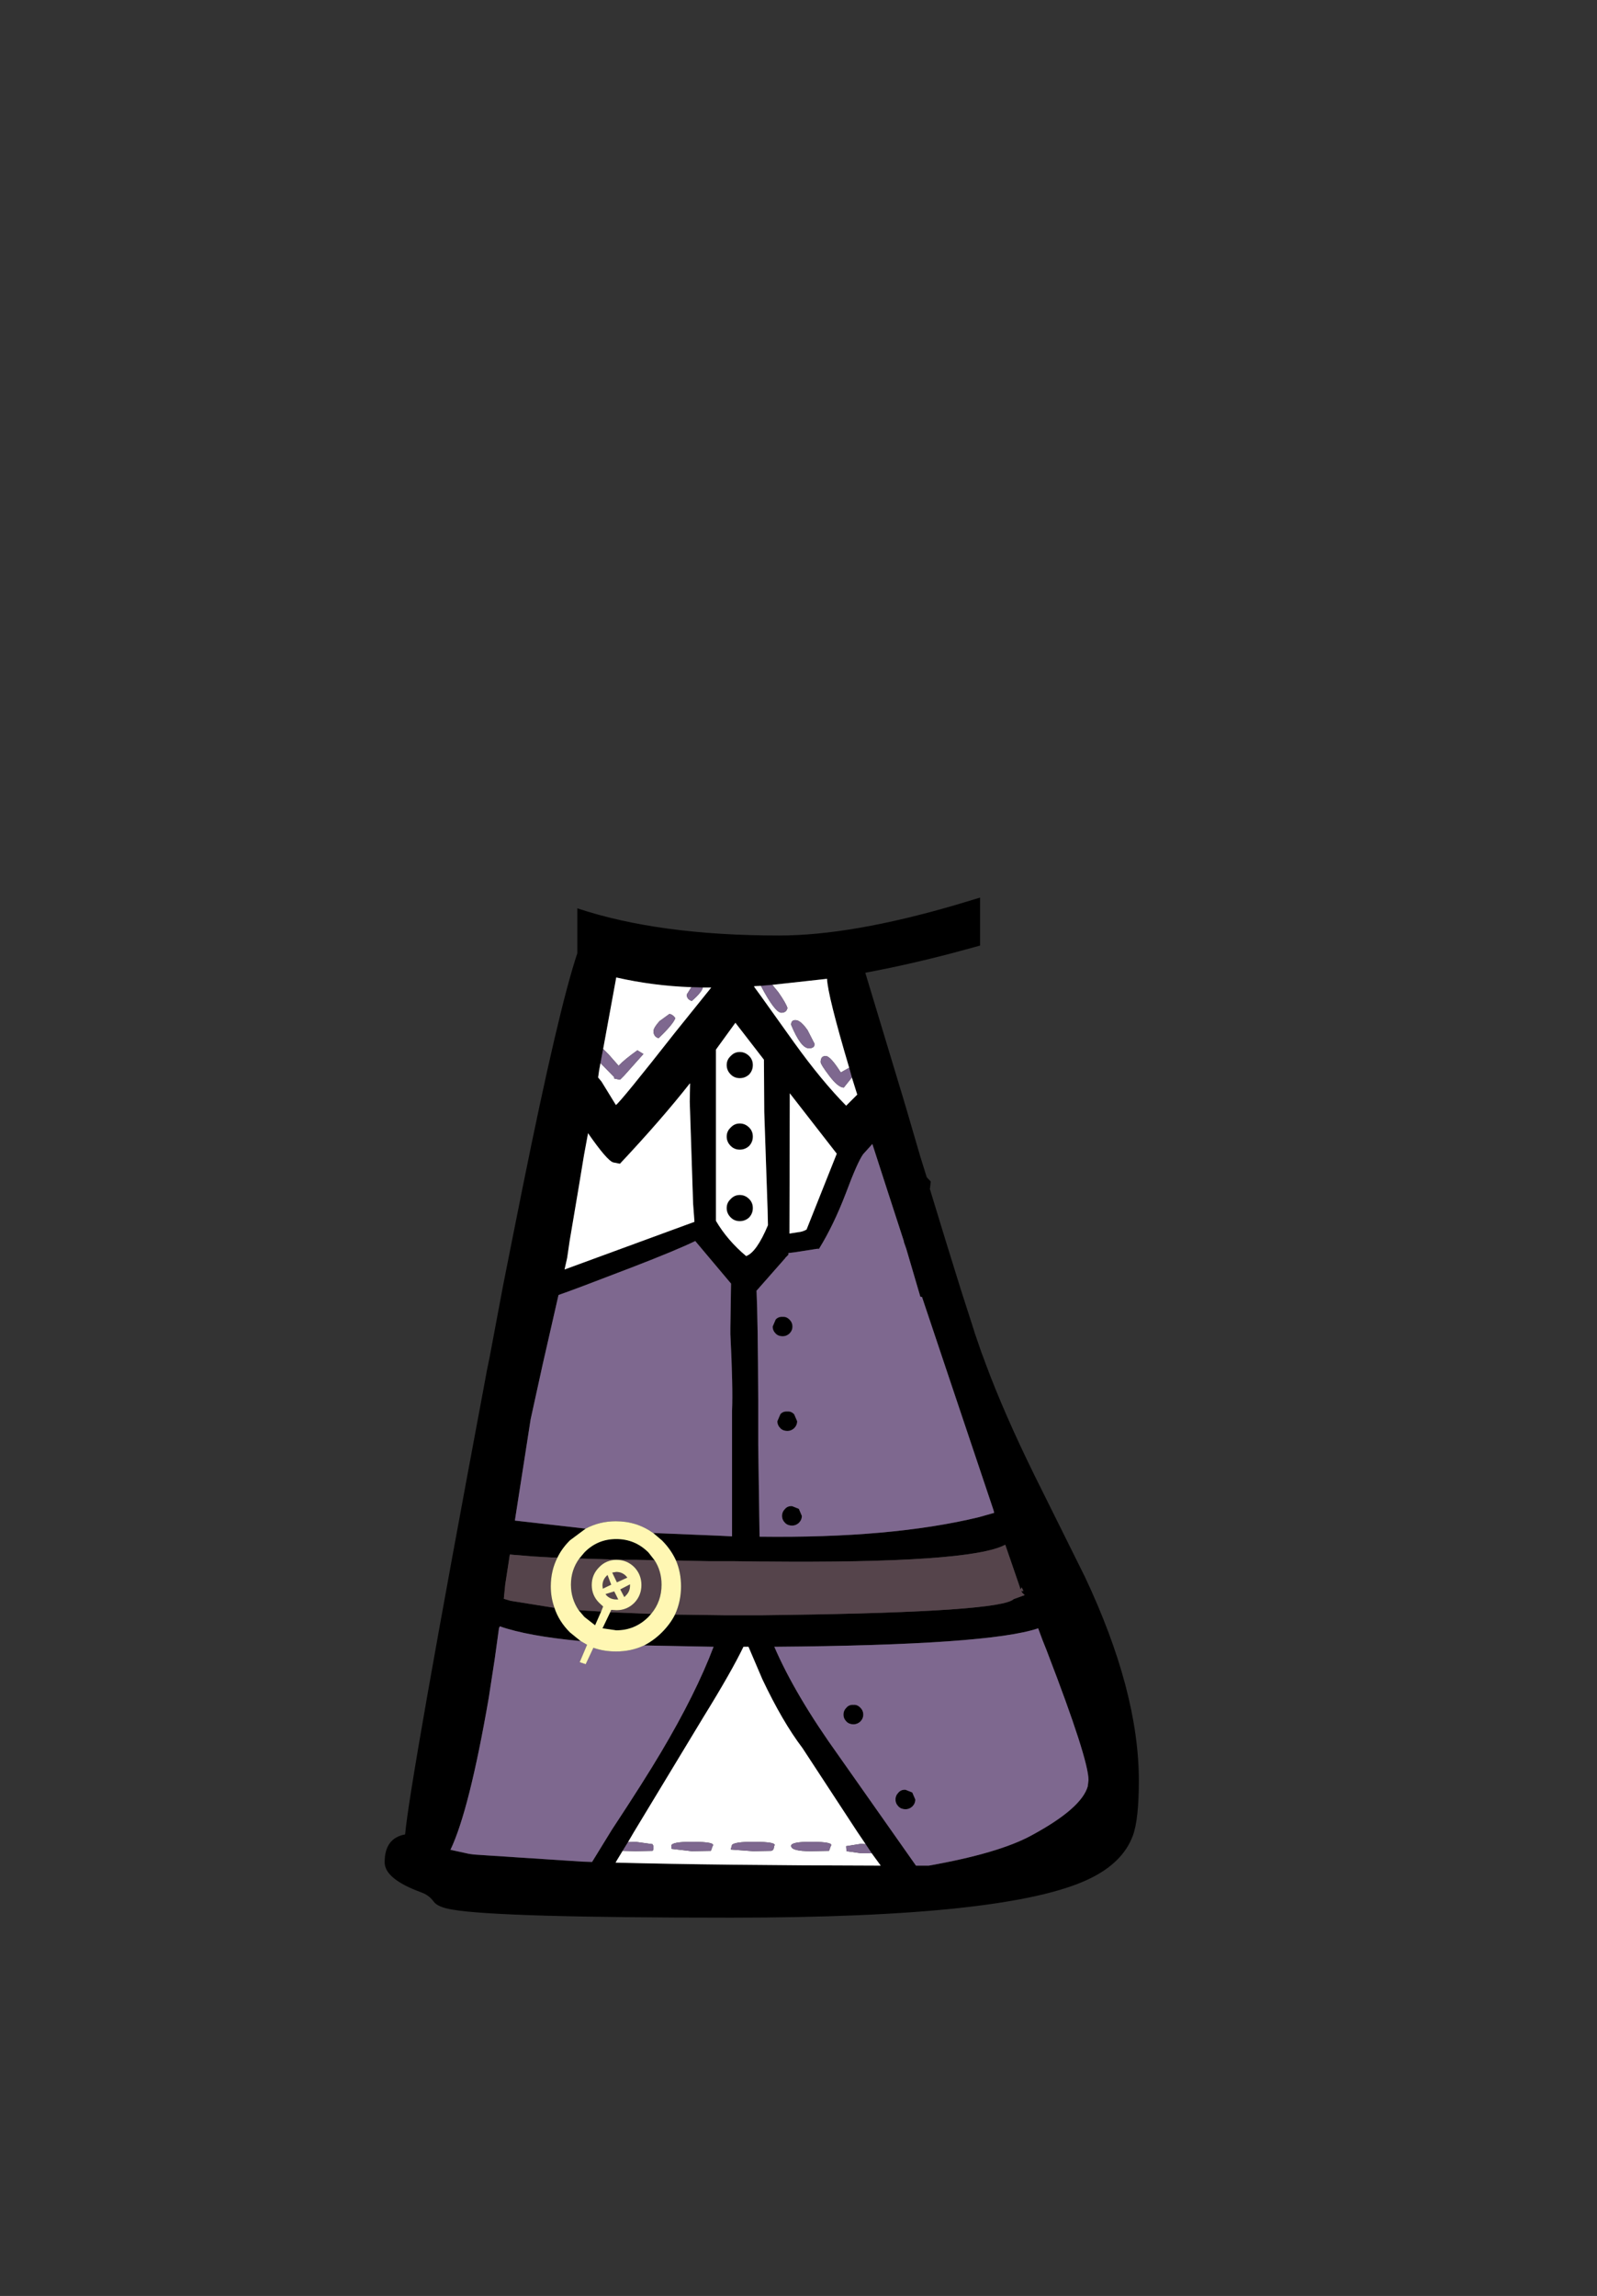 <?xml version="1.0" encoding="UTF-8" standalone="no"?>
<svg xmlns:xlink="http://www.w3.org/1999/xlink" height="342.0px" width="237.9px" xmlns="http://www.w3.org/2000/svg">
  <rect width="100%" height="100%" fill="#333333" stroke="none"/>
  <g transform="matrix(1, 0, 0, 1, 118.05, 273.9)">
    <use height="151.95" transform="matrix(1.0, 0.0, 0.0, 1.0, -60.75, -140.2)" width="112.35" xlink:href="#shape0"/>
  </g>
  <defs>
    <g id="shape0" transform="matrix(1, 0, 0, 1, 60.75, 140.2)">
      <path d="M23.9 -131.95 Q17.25 -130.2 10.85 -129.0 L16.65 -109.8 16.7 -109.6 16.75 -109.45 16.8 -109.3 19.05 -101.6 20.0 -98.55 20.6 -97.9 20.5 -97.0 20.5 -96.9 20.45 -96.85 22.85 -89.0 24.65 -83.2 25.1 -81.75 27.0 -75.85 27.15 -75.35 28.15 -72.45 28.45 -71.65 28.6 -71.25 28.8 -70.7 Q31.55 -63.3 36.05 -54.15 L43.55 -39.05 Q51.6 -22.0 51.6 -8.65 51.6 -2.85 50.7 -0.45 49.2 3.6 44.15 6.0 32.15 11.75 -9.15 11.75 -43.85 11.75 -50.65 10.55 -52.85 10.2 -53.45 9.35 -54.15 8.4 -55.25 8.0 -60.75 6.0 -60.75 3.5 -60.75 -0.1 -57.7 -0.65 -57.05 -8.2 -45.75 -68.5 L-45.55 -69.6 -45.1 -71.8 -43.1 -82.45 -41.8 -89.0 -40.2 -97.0 Q-34.85 -123.55 -32.05 -131.9 L-32.05 -138.6 Q-19.9 -134.55 -2.0 -134.55 8.75 -134.55 24.3 -139.1 L27.95 -140.2 27.95 -133.05 23.9 -131.95 M8.45 -114.85 Q5.25 -125.65 5.15 -128.1 L-3.0 -127.2 -4.7 -127.05 -5.7 -127.0 -5.7 -126.9 -4.75 -125.6 0.25 -118.6 Q4.35 -112.9 8.0 -109.2 L9.65 -110.85 8.85 -113.4 8.45 -114.85 M11.55 -103.1 L10.55 -102.0 Q9.7 -100.85 7.95 -96.15 6.15 -91.45 4.0 -87.95 L4.0 -87.9 3.9 -87.9 3.85 -87.8 3.8 -87.9 0.25 -87.35 -0.6 -87.25 -0.6 -87.0 -0.7 -86.9 -0.95 -86.65 -1.05 -86.55 -1.1 -86.45 -1.2 -86.35 -5.25 -81.75 -5.35 -81.65 Q-5.15 -77.35 -5.1 -65.5 L-5.1 -58.7 -4.9 -45.0 Q14.7 -44.75 27.75 -47.9 L30.05 -48.55 29.95 -48.95 22.65 -70.7 19.3 -80.7 19.05 -80.75 16.95 -87.9 16.6 -88.9 16.6 -88.95 16.6 -89.0 14.0 -97.0 11.9 -103.5 11.55 -103.1 M2.1 -90.75 L6.6 -102.05 -0.4 -111.05 -0.45 -90.15 0.8 -90.35 Q1.5 -90.4 2.1 -90.75 M0.7 -62.2 Q0.7 -61.6 0.25 -61.15 -0.2 -60.75 -0.75 -60.75 -1.4 -60.75 -1.8 -61.15 -2.25 -61.6 -2.25 -62.2 L-1.8 -63.25 Q-1.4 -63.7 -0.75 -63.65 -0.2 -63.7 0.25 -63.25 L0.7 -62.2 M-17.5 -33.4 L-10.2 -33.3 -4.45 -33.3 -0.75 -33.35 Q31.05 -33.8 32.95 -35.7 L34.6 -36.3 Q34.1 -36.7 34.1 -36.95 L34.2 -36.9 34.4 -36.9 34.15 -37.45 33.95 -37.15 33.85 -37.55 31.7 -43.8 Q26.5 -41.0 -4.4 -41.3 L-4.9 -41.3 -9.0 -41.35 -9.65 -41.35 -9.95 -41.35 -11.7 -41.35 -12.55 -41.35 -17.35 -41.45 Q-18.1 -43.1 -19.45 -44.45 L-20.75 -45.55 -11.05 -45.15 -9.0 -45.05 -9.0 -63.7 Q-8.85 -67.3 -9.25 -75.15 L-9.25 -76.1 -9.15 -82.7 -14.45 -89.0 -14.45 -89.05 Q-17.35 -87.65 -23.7 -85.2 -32.65 -81.75 -34.85 -81.0 L-37.2 -70.7 -39.0 -62.5 -41.35 -47.4 -30.8 -46.2 -33.15 -44.45 Q-34.35 -43.25 -35.0 -41.9 L-35.9 -41.9 -38.5 -42.05 -41.6 -42.3 -42.1 -42.35 -42.8 -37.8 -42.8 -37.75 -43.0 -35.75 -42.0 -35.45 -35.45 -34.4 Q-34.8 -32.4 -33.15 -30.75 L-31.55 -29.45 Q-39.5 -30.2 -43.6 -31.65 L-43.65 -31.45 -43.7 -31.5 -44.35 -26.8 -45.25 -20.95 Q-48.15 -4.2 -50.95 1.65 L-50.9 1.65 -48.15 2.25 -47.4 2.35 -31.35 3.4 -29.85 3.45 -26.9 -1.35 Q-22.15 -8.55 -19.6 -12.85 -14.4 -21.6 -11.75 -28.6 L-22.1 -28.8 Q-20.65 -29.55 -19.45 -30.75 -18.2 -32.0 -17.5 -33.4 M37.25 -29.6 L36.6 -31.35 Q29.3 -28.85 -2.7 -28.6 0.4 -21.4 6.9 -12.35 L18.4 4.0 20.3 4.0 Q30.75 2.15 35.6 -0.5 43.1 -4.55 44.0 -7.85 L44.0 -7.9 44.1 -8.75 Q44.1 -11.85 38.0 -27.7 L37.85 -28.1 37.25 -29.6 M15.8 -6.9 Q16.2 -7.35 16.85 -7.3 L17.85 -6.9 18.3 -5.85 Q18.3 -5.25 17.85 -4.8 17.4 -4.4 16.85 -4.4 16.2 -4.4 15.8 -4.8 15.35 -5.25 15.35 -5.85 15.35 -6.45 15.8 -6.9 M9.1 -19.95 Q9.65 -20.0 10.1 -19.55 10.55 -19.1 10.55 -18.5 10.55 -17.9 10.1 -17.45 9.65 -17.05 9.1 -17.05 8.45 -17.05 8.05 -17.45 7.6 -17.9 7.6 -18.5 7.6 -19.1 8.05 -19.55 8.45 -20.0 9.1 -19.95 M0.95 -49.15 L1.4 -48.1 Q1.4 -47.5 0.95 -47.05 0.5 -46.65 -0.05 -46.65 -0.7 -46.65 -1.1 -47.05 -1.55 -47.5 -1.55 -48.1 -1.55 -48.7 -1.1 -49.15 -0.7 -49.6 -0.05 -49.55 L0.95 -49.15 M10.9 0.8 L9.65 -1.05 1.5 -13.5 Q-1.5 -17.45 -4.5 -23.8 L-6.55 -28.6 -7.3 -28.6 Q-9.05 -24.95 -13.25 -18.15 L-23.65 -0.95 -24.5 0.5 -25.3 1.8 -26.15 3.2 -26.35 3.55 Q-11.2 3.95 13.15 4.0 L11.8 2.15 10.9 0.8 M-28.6 -115.55 L-28.8 -114.45 -28.95 -113.4 -28.45 -112.8 -26.3 -109.3 Q-25.5 -109.9 -17.45 -120.15 L-12.1 -126.8 -12.75 -126.8 -13.35 -126.8 -15.05 -126.85 Q-20.75 -127.05 -26.25 -128.3 L-28.2 -117.65 -28.6 -115.55 M-15.25 -112.5 L-15.3 -112.5 Q-19.55 -107.1 -25.7 -100.55 L-26.7 -100.75 Q-27.6 -101.0 -30.45 -105.1 L-31.05 -101.85 -31.85 -97.0 -33.2 -89.0 -33.55 -86.6 -33.6 -86.35 -33.95 -84.8 -14.6 -91.9 -14.8 -94.6 -15.3 -109.8 -15.25 -112.5 -15.25 -112.55 -15.25 -112.5 M-9.2 -116.6 Q-8.65 -117.2 -7.85 -117.2 -7.05 -117.2 -6.45 -116.6 -5.9 -116.05 -5.9 -115.25 -5.9 -114.45 -6.45 -113.85 -7.05 -113.3 -7.85 -113.3 -8.65 -113.3 -9.2 -113.85 -9.8 -114.45 -9.8 -115.25 -9.8 -116.05 -9.2 -116.6 M-8.5 -121.55 L-11.4 -117.55 -11.4 -92.05 Q-9.7 -89.15 -6.9 -86.8 -5.35 -87.35 -3.65 -91.4 L-3.7 -93.6 -4.2 -108.25 -4.25 -116.05 -8.5 -121.55 M-9.8 -93.95 Q-9.8 -94.75 -9.2 -95.3 -8.65 -95.9 -7.85 -95.9 -7.05 -95.9 -6.45 -95.3 -5.9 -94.75 -5.9 -93.95 -5.9 -93.15 -6.45 -92.55 -7.05 -92.0 -7.85 -92.0 -8.65 -92.0 -9.2 -92.55 -9.8 -93.15 -9.8 -93.95 M-9.8 -104.6 Q-9.8 -105.4 -9.2 -105.95 -8.65 -106.55 -7.85 -106.55 -7.05 -106.55 -6.45 -105.95 -5.9 -105.4 -5.9 -104.6 -5.9 -103.8 -6.45 -103.2 -7.05 -102.65 -7.85 -102.65 -8.65 -102.65 -9.2 -103.2 -9.8 -103.8 -9.8 -104.6 M0.0 -76.3 Q0.0 -75.7 -0.45 -75.25 -0.9 -74.85 -1.45 -74.85 -2.1 -74.85 -2.5 -75.25 -2.95 -75.7 -2.95 -76.3 L-2.5 -77.35 Q-2.1 -77.8 -1.45 -77.75 -0.9 -77.8 -0.45 -77.35 0.0 -76.9 0.0 -76.3 M-28.5 -33.85 L-29.4 -31.8 -31.0 -33.05 -31.85 -34.05 -28.5 -33.85 M-31.75 -41.75 L-31.0 -42.65 Q-29.05 -44.65 -26.25 -44.65 -23.45 -44.65 -21.45 -42.65 L-20.55 -41.5 -23.25 -41.55 -24.3 -41.55 -24.55 -41.55 -25.0 -41.55 -31.75 -41.75 M-21.05 -33.5 L-21.45 -33.05 Q-23.45 -31.05 -26.25 -31.05 L-28.3 -31.35 -27.15 -33.75 -21.05 -33.5" fill="#000000" fill-rule="evenodd" stroke="none"/>
      <path d="M8.45 -114.85 L7.2 -114.15 Q5.65 -116.6 4.95 -116.6 4.2 -116.6 4.2 -115.7 4.2 -115.35 5.45 -113.7 6.8 -111.9 7.65 -111.9 L8.85 -113.4 9.65 -110.85 8.0 -109.2 Q4.35 -112.9 0.25 -118.6 L-4.75 -125.6 -5.7 -126.9 -5.7 -127.0 -4.7 -127.05 Q-2.6 -123.05 -1.65 -123.05 -0.9 -123.05 -0.75 -123.75 -0.95 -124.45 -2.1 -126.1 L-3.0 -127.2 5.15 -128.1 Q5.25 -125.65 8.45 -114.85 M2.45 -117.75 Q3.3 -117.75 3.3 -118.4 L2.25 -120.45 Q1.2 -121.95 0.45 -121.95 -0.2 -121.95 -0.2 -121.25 1.25 -117.75 2.45 -117.75 M2.1 -90.75 Q1.5 -90.4 0.8 -90.35 L-0.45 -90.15 -0.4 -111.05 6.6 -102.05 2.1 -90.75 M-24.5 0.5 L-23.65 -0.95 -13.25 -18.15 Q-9.05 -24.95 -7.3 -28.6 L-6.55 -28.6 -4.5 -23.8 Q-1.5 -17.45 1.5 -13.5 L9.65 -1.05 10.9 0.8 10.2 0.75 8.0 1.1 8.05 1.85 10.2 2.15 11.8 2.15 13.15 4.0 Q-11.2 3.95 -26.35 3.55 L-26.15 3.2 -25.3 1.8 -23.4 1.85 -20.9 1.8 Q-20.7 1.85 -20.7 1.1 L-20.85 0.8 -23.4 0.45 -24.5 0.5 M2.7 1.85 L5.45 1.8 5.7 1.1 Q6.3 0.45 2.7 0.45 -0.2 0.45 -0.2 1.05 -0.2 1.85 2.7 1.85 M-13.35 -126.8 L-12.75 -126.8 -12.1 -126.8 -17.45 -120.15 Q-25.5 -109.9 -26.3 -109.3 L-28.45 -112.8 -28.95 -113.4 -28.8 -114.45 -28.6 -115.55 -28.55 -115.5 -26.55 -113.45 -26.55 -113.25 -26.1 -113.15 -25.85 -113.1 -25.75 -113.1 -25.7 -113.1 -25.65 -113.1 -25.1 -113.65 -22.2 -116.9 -23.1 -117.45 Q-25.0 -116.1 -25.9 -115.15 L-27.35 -116.8 -28.2 -117.65 -26.25 -128.3 Q-20.75 -127.05 -15.05 -126.85 L-15.15 -126.7 -15.75 -125.75 Q-15.75 -125.05 -15.0 -124.8 -13.5 -126.1 -13.35 -126.8 M-15.25 -112.5 L-15.3 -109.8 -14.8 -94.6 -14.6 -91.9 -33.95 -84.8 -33.6 -86.35 -33.55 -86.6 -33.2 -89.0 -31.85 -97.0 -31.05 -101.85 -30.45 -105.1 Q-27.6 -101.0 -26.7 -100.75 L-25.7 -100.55 Q-19.55 -107.1 -15.3 -112.5 L-15.25 -112.5 M-9.2 -116.6 Q-9.8 -116.05 -9.8 -115.25 -9.8 -114.45 -9.2 -113.85 -8.65 -113.3 -7.85 -113.3 -7.05 -113.3 -6.45 -113.85 -5.9 -114.45 -5.9 -115.25 -5.9 -116.05 -6.45 -116.6 -7.05 -117.2 -7.85 -117.2 -8.65 -117.2 -9.2 -116.6 M-8.5 -121.55 L-4.25 -116.05 -4.2 -108.25 -3.7 -93.6 -3.65 -91.4 Q-5.35 -87.35 -6.9 -86.8 -9.7 -89.15 -11.4 -92.05 L-11.4 -117.55 -8.5 -121.55 M-18.35 -122.85 L-19.8 -121.8 Q-20.7 -120.8 -20.7 -120.3 -20.7 -119.5 -19.95 -119.25 -17.75 -121.35 -17.45 -122.25 -17.9 -122.85 -18.35 -122.85 M-9.8 -104.6 Q-9.8 -103.8 -9.2 -103.2 -8.65 -102.65 -7.85 -102.65 -7.05 -102.65 -6.45 -103.2 -5.9 -103.8 -5.9 -104.6 -5.9 -105.4 -6.45 -105.95 -7.05 -106.55 -7.85 -106.55 -8.65 -106.55 -9.2 -105.95 -9.8 -105.4 -9.8 -104.6 M-9.8 -93.95 Q-9.8 -93.15 -9.2 -92.55 -8.65 -92.0 -7.85 -92.0 -7.05 -92.0 -6.45 -92.55 -5.9 -93.15 -5.9 -93.95 -5.9 -94.75 -6.45 -95.3 -7.05 -95.9 -7.85 -95.9 -8.65 -95.9 -9.2 -95.3 -9.8 -94.75 -9.8 -93.95 M-18.0 1.5 L-15.0 1.85 -12.15 1.8 -11.9 1.1 Q-11.3 0.45 -15.0 0.45 -18.05 0.45 -18.05 1.05 L-18.0 1.5 M-5.85 0.45 Q-8.55 0.45 -9.0 0.9 L-9.2 1.6 -5.85 1.85 -3.2 1.8 Q-2.75 1.75 -2.75 1.1 -2.1 0.45 -5.85 0.45" fill="#ffffff" fill-rule="evenodd" stroke="none"/>
      <path d="M2.45 -117.75 Q1.25 -117.75 -0.2 -121.25 -0.2 -121.95 0.45 -121.95 1.2 -121.95 2.25 -120.45 L3.3 -118.4 Q3.3 -117.75 2.45 -117.75 M8.85 -113.4 L7.65 -111.9 Q6.8 -111.9 5.45 -113.7 4.2 -115.35 4.2 -115.7 4.2 -116.6 4.95 -116.6 5.65 -116.6 7.2 -114.15 L8.45 -114.85 8.85 -113.4 M-3.0 -127.2 L-2.1 -126.1 Q-0.95 -124.45 -0.75 -123.75 -0.9 -123.05 -1.65 -123.05 -2.6 -123.05 -4.7 -127.05 L-3.0 -127.2 M11.55 -103.1 L11.9 -103.5 14.0 -97.0 16.6 -89.0 16.6 -88.95 16.6 -88.9 16.95 -87.9 19.05 -80.75 19.3 -80.7 22.65 -70.7 29.95 -48.95 30.05 -48.55 27.75 -47.9 Q14.7 -44.75 -4.9 -45.0 L-5.1 -58.7 -5.1 -65.5 Q-5.15 -77.35 -5.35 -81.65 L-5.25 -81.75 -1.2 -86.35 -1.1 -86.45 -1.05 -86.55 -0.95 -86.65 -0.7 -86.9 -0.6 -87.0 -0.6 -87.25 0.25 -87.35 3.8 -87.9 3.85 -87.8 3.9 -87.9 4.0 -87.9 4.0 -87.95 Q6.15 -91.45 7.95 -96.15 9.7 -100.85 10.55 -102.0 L11.55 -103.1 M0.7 -62.2 L0.25 -63.25 Q-0.2 -63.7 -0.75 -63.65 -1.4 -63.7 -1.8 -63.25 L-2.25 -62.2 Q-2.25 -61.6 -1.8 -61.15 -1.4 -60.75 -0.75 -60.75 -0.2 -60.75 0.25 -61.15 0.7 -61.6 0.7 -62.2 M-22.1 -28.8 L-11.75 -28.6 Q-14.4 -21.6 -19.6 -12.85 -22.15 -8.55 -26.9 -1.35 L-29.85 3.45 -31.35 3.4 -47.4 2.35 -48.15 2.25 -50.9 1.65 -50.95 1.65 Q-48.15 -4.2 -45.25 -20.95 L-44.35 -26.8 -43.7 -31.5 -43.65 -31.45 -43.6 -31.65 Q-39.5 -30.2 -31.55 -29.45 L-30.6 -28.9 -31.7 -26.3 -30.8 -26.0 -29.65 -28.45 Q-28.1 -27.9 -26.3 -27.9 -24.0 -27.9 -22.1 -28.8 M-30.8 -46.2 L-41.35 -47.4 -39.0 -62.5 -37.2 -70.7 -34.85 -81.0 Q-32.65 -81.75 -23.7 -85.2 -17.35 -87.65 -14.45 -89.05 L-14.45 -89.0 -9.15 -82.7 -9.25 -76.1 -9.25 -75.15 Q-8.85 -67.3 -9.0 -63.7 L-9.0 -45.05 -11.05 -45.15 -20.75 -45.55 Q-23.2 -47.3 -26.3 -47.3 -28.75 -47.3 -30.8 -46.2 M37.25 -29.6 L37.85 -28.1 38.0 -27.7 Q44.1 -11.85 44.1 -8.75 L44.0 -7.9 44.0 -7.85 Q43.1 -4.55 35.6 -0.5 30.75 2.15 20.3 4.0 L18.4 4.0 6.9 -12.35 Q0.4 -21.4 -2.7 -28.6 29.3 -28.85 36.6 -31.35 L37.25 -29.6 M0.95 -49.15 L-0.05 -49.55 Q-0.7 -49.6 -1.1 -49.15 -1.55 -48.7 -1.55 -48.1 -1.55 -47.5 -1.1 -47.05 -0.7 -46.65 -0.05 -46.65 0.5 -46.65 0.95 -47.05 1.4 -47.5 1.4 -48.1 L0.95 -49.15 M9.1 -19.95 Q8.45 -20.0 8.05 -19.55 7.6 -19.1 7.6 -18.5 7.6 -17.9 8.05 -17.45 8.45 -17.05 9.1 -17.05 9.65 -17.05 10.1 -17.45 10.55 -17.9 10.55 -18.5 10.55 -19.1 10.1 -19.55 9.65 -20.0 9.1 -19.95 M15.8 -6.9 Q15.35 -6.45 15.35 -5.85 15.35 -5.25 15.8 -4.8 16.2 -4.4 16.85 -4.4 17.4 -4.4 17.85 -4.8 18.3 -5.25 18.3 -5.85 L17.85 -6.9 16.85 -7.3 Q16.2 -7.35 15.8 -6.9 M-24.5 0.5 L-23.4 0.45 -20.85 0.8 -20.7 1.1 Q-20.7 1.85 -20.9 1.8 L-23.4 1.85 -25.3 1.8 -24.5 0.5 M11.8 2.15 L10.2 2.15 8.05 1.85 8.0 1.1 10.2 0.75 10.9 0.8 11.8 2.15 M2.7 1.85 Q-0.2 1.85 -0.2 1.05 -0.2 0.45 2.7 0.45 6.3 0.45 5.7 1.1 L5.45 1.8 2.7 1.85 M-13.35 -126.8 Q-13.5 -126.1 -15.0 -124.8 -15.75 -125.05 -15.75 -125.75 L-15.15 -126.7 -15.05 -126.85 -13.35 -126.8 M-28.2 -117.65 L-27.35 -116.8 -25.9 -115.15 Q-25.0 -116.1 -23.1 -117.45 L-22.2 -116.9 -25.1 -113.65 -25.65 -113.1 -25.7 -113.1 -25.75 -113.1 -25.85 -113.1 -26.1 -113.15 -26.55 -113.25 -26.55 -113.45 -28.55 -115.5 -28.6 -115.55 -28.2 -117.65 M-18.35 -122.85 Q-17.9 -122.85 -17.45 -122.25 -17.75 -121.35 -19.95 -119.25 -20.7 -119.5 -20.7 -120.3 -20.7 -120.8 -19.8 -121.8 L-18.35 -122.85 M0.0 -76.3 Q0.0 -76.9 -0.45 -77.35 -0.9 -77.8 -1.45 -77.75 -2.1 -77.8 -2.5 -77.35 L-2.95 -76.3 Q-2.95 -75.7 -2.5 -75.25 -2.1 -74.85 -1.45 -74.85 -0.9 -74.85 -0.45 -75.25 0.0 -75.7 0.0 -76.3 M-5.85 0.45 Q-2.1 0.45 -2.75 1.1 -2.75 1.75 -3.2 1.8 L-5.85 1.85 -9.2 1.6 -9.0 0.9 Q-8.55 0.45 -5.85 0.45 M-18.0 1.5 L-18.05 1.05 Q-18.05 0.45 -15.0 0.45 -11.3 0.45 -11.9 1.1 L-12.15 1.8 -15.0 1.85 -18.0 1.5" fill="#7e688f" fill-rule="evenodd" stroke="none"/>
      <path d="M-17.35 -41.45 L-12.55 -41.35 -11.7 -41.35 -9.95 -41.35 -9.65 -41.35 -9.0 -41.35 -4.9 -41.3 -4.4 -41.3 Q26.5 -41.0 31.7 -43.8 L33.85 -37.55 33.95 -37.15 34.15 -37.45 34.4 -36.9 34.2 -36.9 34.1 -36.95 Q34.1 -36.7 34.6 -36.3 L32.95 -35.7 Q31.05 -33.8 -0.75 -33.35 L-4.45 -33.3 -10.2 -33.3 -17.5 -33.4 Q-16.6 -35.35 -16.6 -37.6 -16.6 -39.7 -17.35 -41.45 M-35.45 -34.4 L-42.0 -35.45 -43.0 -35.75 -42.8 -37.75 -42.8 -37.8 -42.1 -42.35 -41.6 -42.3 -38.5 -42.05 -35.9 -41.9 -35.0 -41.9 Q-36.0 -39.95 -36.0 -37.6 -36.0 -35.9 -35.45 -34.4 M-28.3 -37.7 Q-28.3 -38.55 -27.7 -39.15 L-27.55 -39.3 -27.0 -37.85 -28.25 -37.25 -28.3 -37.7 M-26.25 -39.75 Q-25.4 -39.75 -24.8 -39.15 L-24.6 -38.9 -26.15 -38.2 -26.85 -39.65 -26.25 -39.75 M-27.15 -33.75 L-27.0 -34.1 -26.2 -34.05 Q-24.65 -34.05 -23.55 -35.15 -22.5 -36.25 -22.5 -37.8 -22.5 -39.35 -23.55 -40.45 -24.65 -41.55 -26.2 -41.55 -27.75 -41.55 -28.8 -40.45 -29.9 -39.35 -29.9 -37.8 -29.9 -36.25 -28.8 -35.15 L-28.2 -34.6 -28.5 -33.85 -31.85 -34.05 Q-33.0 -35.75 -33.0 -37.85 -33.0 -40.05 -31.75 -41.75 L-25.0 -41.55 -24.55 -41.55 -24.3 -41.55 -23.25 -41.55 -20.55 -41.5 Q-19.5 -39.9 -19.5 -37.85 -19.5 -35.35 -21.05 -33.5 L-27.15 -33.75 M-24.2 -37.7 Q-24.2 -36.85 -24.8 -36.25 L-25.05 -36.0 -25.65 -37.15 -24.2 -37.9 -24.2 -37.7 M-25.95 -35.65 L-26.25 -35.65 Q-27.1 -35.65 -27.7 -36.25 L-27.85 -36.45 -26.55 -36.85 -25.95 -35.65" fill="#55444b" fill-rule="evenodd" stroke="none"/>
      <path d="M-17.35 -41.45 Q-16.6 -39.7 -16.6 -37.6 -16.6 -35.35 -17.5 -33.4 -18.2 -32.0 -19.45 -30.75 -20.65 -29.55 -22.1 -28.8 -24.0 -27.9 -26.3 -27.9 -28.1 -27.9 -29.65 -28.45 L-30.8 -26.0 -31.7 -26.3 -30.6 -28.9 -31.55 -29.45 -33.15 -30.75 Q-34.8 -32.4 -35.45 -34.4 -36.0 -35.9 -36.0 -37.6 -36.0 -39.95 -35.0 -41.9 -34.35 -43.25 -33.15 -44.45 L-30.8 -46.2 Q-28.75 -47.3 -26.3 -47.3 -23.2 -47.3 -20.75 -45.55 L-19.45 -44.45 Q-18.1 -43.1 -17.35 -41.45 M-28.5 -33.85 L-28.2 -34.6 -28.8 -35.15 Q-29.9 -36.25 -29.9 -37.8 -29.9 -39.35 -28.8 -40.45 -27.75 -41.55 -26.2 -41.55 -24.65 -41.55 -23.55 -40.45 -22.5 -39.35 -22.5 -37.8 -22.5 -36.25 -23.55 -35.15 -24.65 -34.05 -26.2 -34.05 L-27.0 -34.1 -27.15 -33.75 -28.3 -31.35 -26.25 -31.05 Q-23.45 -31.05 -21.45 -33.05 L-21.05 -33.5 Q-19.5 -35.35 -19.5 -37.85 -19.5 -39.9 -20.55 -41.5 L-21.45 -42.65 Q-23.45 -44.65 -26.25 -44.65 -29.05 -44.65 -31.0 -42.65 L-31.75 -41.75 Q-33.0 -40.05 -33.0 -37.85 -33.0 -35.75 -31.85 -34.05 L-31.0 -33.05 -29.4 -31.8 -28.5 -33.85 M-26.25 -39.75 L-26.85 -39.65 -26.15 -38.2 -24.6 -38.9 -24.8 -39.15 Q-25.4 -39.75 -26.25 -39.75 M-28.3 -37.7 L-28.25 -37.25 -27.0 -37.85 -27.55 -39.3 -27.7 -39.15 Q-28.3 -38.55 -28.3 -37.7 M-24.2 -37.7 L-24.2 -37.9 -25.65 -37.15 -25.05 -36.0 -24.8 -36.25 Q-24.2 -36.85 -24.2 -37.7 M-25.95 -35.65 L-26.55 -36.85 -27.85 -36.45 -27.7 -36.25 Q-27.1 -35.65 -26.25 -35.65 L-25.95 -35.65" fill="#fff7b3" fill-rule="evenodd" stroke="none"/>
    </g>
  </defs>
</svg>
